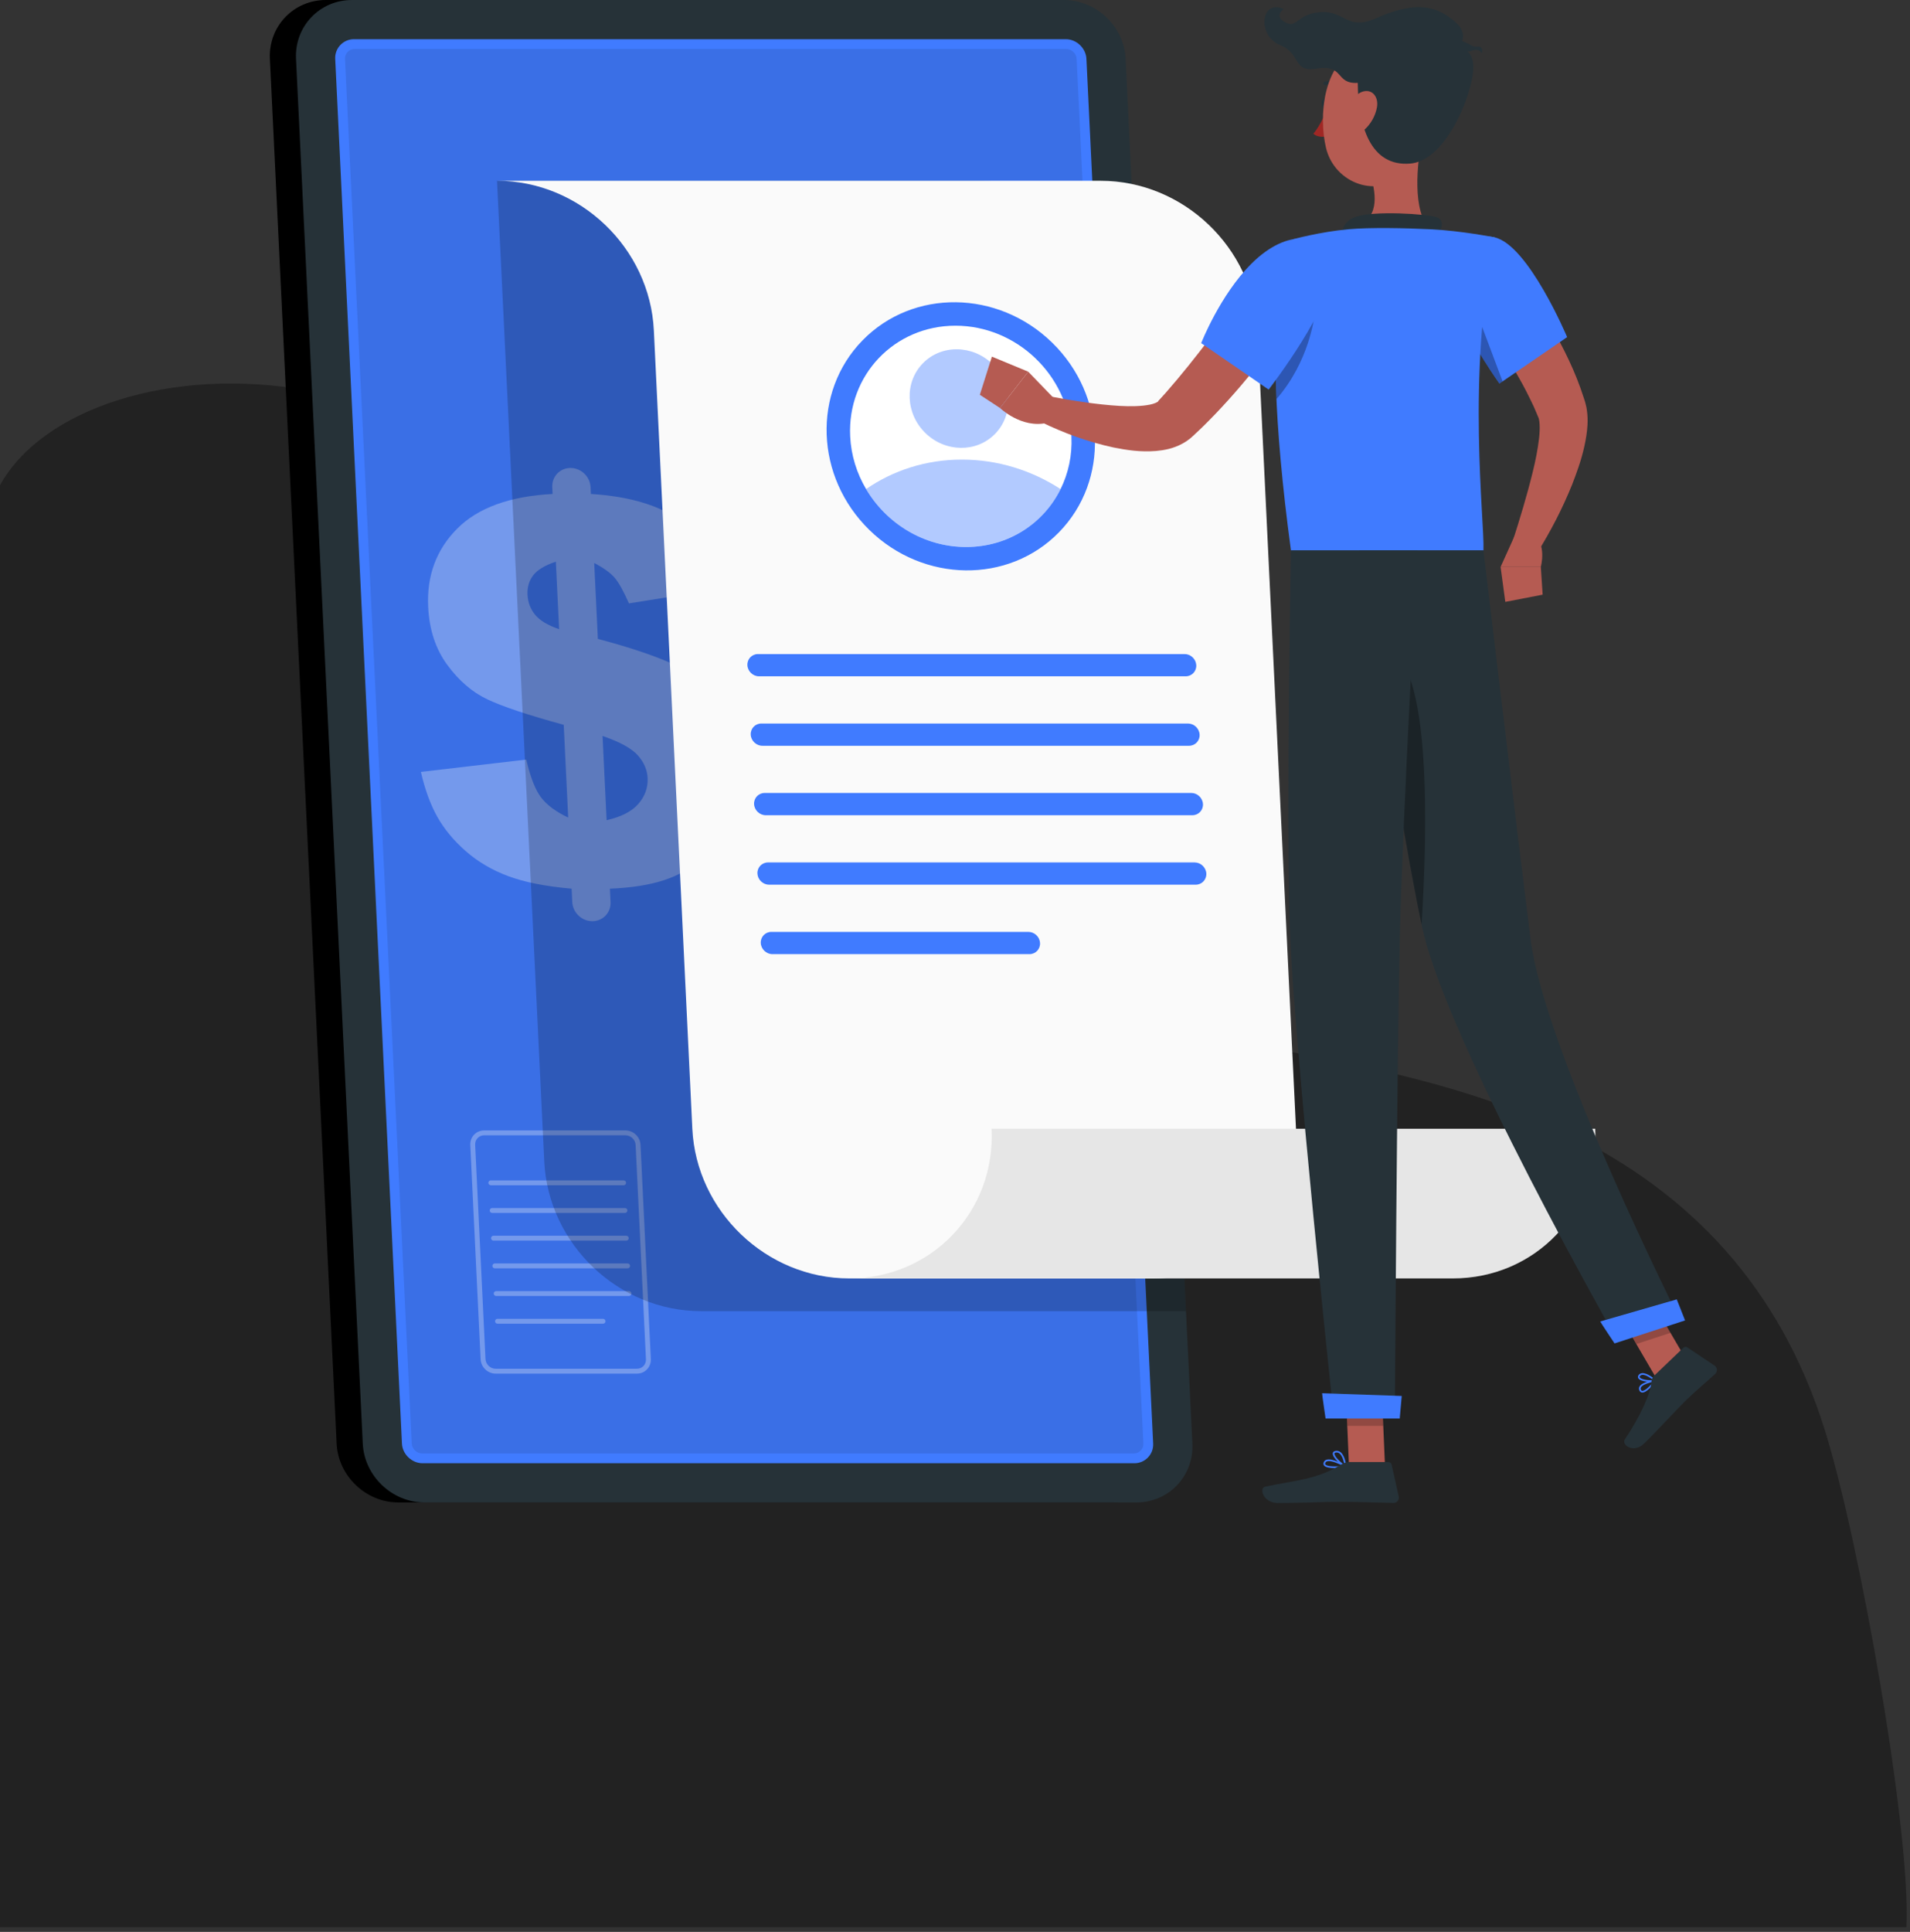 <svg width="269" height="272" viewBox="0 0 269 272" fill="none" xmlns="http://www.w3.org/2000/svg">
<rect x="0" y="0" width="269" height="272" fill="#333333" stroke="none"/>
<path d="M95.5 99.829C72.424 43.582 11.667 46.996 0 68.329V271.329H268.5C269.167 258.329 261.993 217.27 257 201.33C244 159.83 205.5 152.83 183 148.33C160.5 143.83 119.5 158.329 95.5 99.829Z" fill="#222222"/>
<path d="M146.171 0H45.891C41.337 0 37.79 3.726 38.01 8.28L47.41 203.254C47.629 207.808 51.535 211.534 56.088 211.534H156.368C160.922 211.534 164.469 207.808 164.249 203.254L154.849 8.28C154.631 3.726 150.725 0 146.171 0Z" fill="black"/>
<path d="M149.852 0H49.572C45.018 0 41.471 3.726 41.691 8.28L51.091 203.254C51.311 207.808 55.217 211.534 59.771 211.534H160.05C164.604 211.534 168.151 207.808 167.931 203.254L158.531 8.28C158.311 3.726 154.406 0 149.852 0Z" fill="#263238"/>
<path d="M59.503 206.014C58.007 206.014 56.682 204.749 56.61 203.254L47.21 8.28C47.138 6.784 48.341 5.52 49.837 5.52H150.117C151.613 5.52 152.937 6.784 153.01 8.28L162.41 203.254C162.482 204.749 161.279 206.014 159.783 206.014H59.503Z" fill="#407BFF"/>
<path opacity="0.1" d="M59.435 204.634C58.7 204.634 58.024 203.989 57.989 203.254L48.589 8.28C48.554 7.546 49.168 6.9 49.903 6.9H150.183C150.918 6.9 151.594 7.546 151.629 8.28L161.029 203.254C161.064 203.989 160.451 204.634 159.715 204.634H59.435Z" fill="black"/>
<g opacity="0.3">
<path d="M89.704 193.4H69.809C68.693 193.4 67.74 192.492 67.687 191.376L66.233 161.213C66.207 160.664 66.396 160.147 66.768 159.758C67.138 159.369 67.644 159.155 68.192 159.155H88.087C89.203 159.155 90.155 160.063 90.209 161.18L91.663 191.342C91.689 191.891 91.499 192.408 91.128 192.797C90.757 193.186 90.252 193.4 89.704 193.4ZM68.191 159.845C67.834 159.845 67.505 159.983 67.266 160.234C67.027 160.486 66.904 160.822 66.921 161.18L68.376 191.342C68.413 192.097 69.055 192.71 69.809 192.71H89.704C90.061 192.71 90.39 192.572 90.629 192.321C90.868 192.07 90.991 191.734 90.974 191.376L89.52 161.213C89.483 160.459 88.841 159.845 88.087 159.845H68.191Z" fill="#FAFAFA"/>
<path d="M87.829 166.878H69.126C68.936 166.878 68.781 166.723 68.781 166.533C68.781 166.342 68.936 166.188 69.126 166.188H87.829C88.019 166.188 88.174 166.342 88.174 166.533C88.174 166.723 88.019 166.878 87.829 166.878Z" fill="#FAFAFA"/>
<path d="M88.016 170.776H69.314C69.123 170.776 68.969 170.621 68.969 170.431C68.969 170.24 69.123 170.086 69.314 170.086H88.016C88.207 170.086 88.361 170.24 88.361 170.431C88.361 170.621 88.207 170.776 88.016 170.776Z" fill="#FAFAFA"/>
<path d="M88.204 174.673H69.501C69.311 174.673 69.156 174.519 69.156 174.328C69.156 174.138 69.311 173.983 69.501 173.983H88.204C88.394 173.983 88.549 174.138 88.549 174.328C88.549 174.52 88.394 174.673 88.204 174.673Z" fill="#FAFAFA"/>
<path d="M88.393 178.572H69.691C69.5 178.572 69.346 178.417 69.346 178.227C69.346 178.036 69.5 177.882 69.691 177.882H88.393C88.584 177.882 88.738 178.036 88.738 178.227C88.738 178.417 88.584 178.572 88.393 178.572Z" fill="#FAFAFA"/>
<path d="M88.581 182.47H69.878C69.688 182.47 69.533 182.316 69.533 182.125C69.533 181.935 69.688 181.78 69.878 181.78H88.581C88.771 181.78 88.926 181.935 88.926 182.125C88.926 182.316 88.771 182.47 88.581 182.47Z" fill="#FAFAFA"/>
<path d="M84.933 186.369H70.066C69.875 186.369 69.721 186.214 69.721 186.024C69.721 185.833 69.875 185.679 70.066 185.679H84.933C85.124 185.679 85.278 185.833 85.278 186.024C85.278 186.214 85.124 186.369 84.933 186.369Z" fill="#FAFAFA"/>
</g>
<g opacity="0.3">
<path d="M102.224 82.775L88.582 84.955C87.808 83.206 87.128 81.993 86.541 81.315C85.953 80.638 85.003 79.955 83.689 79.265L84.204 89.955C91.789 91.953 96.892 94.06 99.512 96.279C102.981 99.262 104.826 103.046 105.048 107.631C105.178 110.318 104.699 112.784 103.612 115.027C102.524 117.271 101.088 119.145 99.301 120.648C97.513 122.152 95.589 123.243 93.528 123.921C91.466 124.598 88.924 124.999 85.9 125.122L85.99 127.001C86.062 128.491 84.912 129.698 83.422 129.698C81.933 129.698 80.667 128.491 80.595 127.001L80.504 125.122C76.868 124.802 73.902 124.217 71.607 123.367C69.312 122.517 67.309 121.341 65.598 119.838C63.887 118.336 62.547 116.716 61.576 114.979C60.606 113.242 59.84 111.143 59.277 108.679L74.122 106.942C74.683 109.38 75.365 111.142 76.169 112.226C76.972 113.31 78.257 114.271 80.022 115.108L79.393 102.051C74.35 100.67 70.763 99.474 68.633 98.463C66.502 97.452 64.62 95.831 62.985 93.6C61.35 91.369 60.456 88.651 60.301 85.446C60.09 81.059 61.447 77.391 64.372 74.446C67.296 71.5 71.781 69.867 77.826 69.546L77.78 68.586C77.708 67.096 78.858 65.888 80.347 65.888C81.837 65.888 83.103 67.095 83.175 68.586L83.221 69.546C88.755 69.891 93.038 71.197 96.066 73.463C99.094 75.73 101.147 78.834 102.224 82.775ZM78.285 79.08C76.733 79.6 75.668 80.244 75.089 81.011C74.51 81.778 74.246 82.682 74.297 83.721C74.349 84.811 74.707 85.758 75.371 86.562C76.035 87.367 77.159 88.04 78.744 88.582L78.285 79.08ZM85.435 115.477C87.505 115.008 89.002 114.235 89.924 113.16C90.845 112.085 91.273 110.881 91.209 109.546C91.153 108.384 90.69 107.316 89.82 106.34C88.949 105.364 87.298 104.457 84.863 103.619L85.435 115.477Z" fill="#FAFAFA"/>
</g>
<path opacity="0.2" d="M138.284 25.453H69.998L76.654 163.53C77.215 175.169 87.105 184.604 98.744 184.604H167.03L160.374 46.526C159.813 34.888 149.923 25.453 138.284 25.453Z" fill="black"/>
<path d="M155.016 25.453H91.072H69.998C81.636 25.453 91.527 34.888 92.088 46.527L97.506 158.921C98.067 170.559 107.957 179.994 119.596 179.994H162.467C174.106 179.994 183.086 170.559 182.525 158.921L177.106 46.527C176.545 34.889 166.655 25.453 155.016 25.453Z" fill="#FAFAFA"/>
<path d="M139.654 158.921C140.215 170.56 131.235 179.995 119.596 179.995H140.67H204.614C216.253 179.995 225.233 170.56 224.672 158.921H139.654Z" fill="#E6E6E6"/>
<path d="M166.99 95.221H106.901C106.04 95.221 105.301 94.516 105.26 93.654C105.218 92.793 105.889 92.088 106.75 92.088H166.839C167.7 92.088 168.439 92.792 168.48 93.654C168.522 94.515 167.851 95.221 166.99 95.221Z" fill="#407BFF"/>
<path d="M167.461 105H107.372C106.511 105 105.772 104.295 105.73 103.434C105.689 102.572 106.36 101.867 107.221 101.867H167.31C168.172 101.867 168.91 102.572 168.952 103.434C168.994 104.295 168.322 105 167.461 105Z" fill="#407BFF"/>
<path d="M167.933 114.779H107.844C106.983 114.779 106.244 114.075 106.203 113.213C106.162 112.351 106.832 111.646 107.693 111.646H167.782C168.643 111.646 169.382 112.351 169.424 113.213C169.466 114.075 168.795 114.779 167.933 114.779Z" fill="#407BFF"/>
<path d="M168.404 124.558H108.315C107.453 124.558 106.715 123.854 106.674 122.992C106.632 122.13 107.303 121.426 108.165 121.426H168.254C169.115 121.426 169.854 122.13 169.896 122.992C169.936 123.854 169.266 124.558 168.404 124.558Z" fill="#407BFF"/>
<path d="M144.986 134.338H108.786C107.925 134.338 107.186 133.633 107.144 132.771C107.103 131.91 107.774 131.205 108.635 131.205H144.836C145.697 131.205 146.436 131.91 146.477 132.771C146.519 133.633 145.848 134.338 144.986 134.338Z" fill="#407BFF"/>
<path d="M149.15 74.937C156.259 67.654 155.826 55.703 148.184 48.243C140.542 40.784 128.584 40.64 121.475 47.923C114.366 55.206 114.799 67.157 122.441 74.616C130.084 82.076 142.042 82.22 149.15 74.937Z" fill="#407BFF"/>
<path d="M150.896 61.436C151.025 64.127 150.464 66.652 149.371 68.857C146.977 73.712 141.99 77.016 136.067 77.016C130.144 77.016 124.84 73.713 121.978 68.857C120.671 66.652 119.867 64.127 119.737 61.436C119.322 52.83 125.96 45.856 134.565 45.856C143.171 45.856 150.481 52.83 150.896 61.436Z" fill="white"/>
<path opacity="0.4" d="M149.37 68.857C146.976 73.712 141.989 77.015 136.066 77.015C130.143 77.015 124.839 73.713 121.977 68.857C125.772 66.237 130.406 64.707 135.473 64.707C140.54 64.707 145.321 66.236 149.37 68.857Z" fill="#407BFF"/>
<path opacity="0.4" d="M140.146 61.083C142.76 58.406 142.601 54.012 139.792 51.269C136.983 48.526 132.587 48.473 129.973 51.15C127.359 53.827 127.518 58.221 130.327 60.964C133.136 63.706 137.532 63.76 140.146 61.083Z" fill="#407BFF"/>
<path d="M195.06 206.435H189.991L189.486 194.696H194.555L195.06 206.435Z" fill="#B55B52"/>
<path opacity="0.2" d="M189.488 194.7L189.747 200.751H194.819L194.559 194.7H189.488Z" fill="black"/>
<path d="M238.205 192.68L233.385 194.25L227.326 183.878L232.146 182.309L238.205 192.68Z" fill="#B55B52"/>
<path opacity="0.2" d="M232.148 182.311L227.326 183.882L230.452 189.227L235.274 187.656L232.148 182.311Z" fill="black"/>
<path d="M212.196 36.819C212.826 37.589 213.36 38.274 213.901 39.02C214.44 39.752 214.966 40.49 215.481 41.237C216.506 42.733 217.483 44.265 218.399 45.844C220.222 49.011 221.878 52.323 223.049 55.998L223.162 56.34L223.22 56.52L223.296 56.802L223.433 57.369L223.51 57.886C223.605 58.577 223.607 59.179 223.583 59.757C223.523 60.904 223.341 61.914 223.127 62.886C222.699 64.822 222.058 66.565 221.394 68.276C220.015 71.679 218.376 74.823 216.46 77.903L213.03 76.253C214.065 73.022 215.072 69.704 215.858 66.484C216.259 64.879 216.574 63.262 216.751 61.766C216.834 61.022 216.872 60.298 216.83 59.703C216.81 59.411 216.781 59.137 216.729 58.97L216.698 58.843C216.683 58.823 216.671 58.801 216.662 58.78L216.651 58.748L216.597 58.621L216.481 58.35L216.022 57.27L215.503 56.191C215.161 55.472 214.78 54.752 214.398 54.038C213.616 52.612 212.762 51.198 211.883 49.795C210.989 48.397 210.061 47.011 209.108 45.638C208.176 44.275 207.139 42.883 206.207 41.633L212.196 36.819Z" fill="#B55B52"/>
<path d="M213.324 75.431L211.34 79.815H217.008C217.008 79.815 217.911 76.489 215.855 75.145L213.324 75.431Z" fill="#B55B52"/>
<path d="M212.003 84.743L217.263 83.725L217.008 79.815H211.34L212.003 84.743Z" fill="#B55B52"/>
<path d="M187.1 14.585C187.1 14.994 186.884 15.325 186.617 15.325C186.349 15.325 186.133 14.994 186.133 14.585C186.133 14.176 186.349 13.845 186.617 13.845C186.884 13.845 187.1 14.177 187.1 14.585Z" fill="#263238"/>
<path d="M186.92 15.325C186.92 15.325 185.991 17.684 184.967 18.822C185.69 19.498 186.92 19.189 186.92 19.189V15.325Z" fill="#A02724"/>
<path d="M188.549 12.32C188.5 12.32 188.451 12.305 188.409 12.274C187.541 11.648 186.712 11.957 186.704 11.961C186.58 12.008 186.441 11.947 186.393 11.823C186.345 11.7 186.407 11.561 186.53 11.513C186.574 11.496 187.612 11.108 188.69 11.885C188.798 11.962 188.822 12.113 188.745 12.22C188.698 12.285 188.624 12.32 188.549 12.32Z" fill="#263238"/>
<path d="M200.296 19.299C199.569 23.007 198.844 29.802 201.438 32.276C201.438 32.276 200.424 36.038 193.534 36.038C185.957 36.038 189.913 32.277 189.913 32.277C194.048 31.29 193.941 28.221 193.221 25.34L200.296 19.299Z" fill="#B55B52"/>
<path d="M202.431 33.567C202.974 32.376 203.572 31.014 202.335 30.587C200.974 30.117 193.525 29.638 190.957 30.52C188.389 31.402 189.117 33.817 189.117 33.817L202.431 33.567Z" fill="#263238"/>
<path d="M232.346 195.458C231.971 195.817 231.552 196.108 231.235 196.058C231.101 196.038 230.926 195.949 230.844 195.644C230.801 195.484 230.828 195.328 230.923 195.181C231.338 194.542 233.012 194.268 233.083 194.257C233.13 194.25 233.177 194.271 233.203 194.311C233.229 194.35 233.229 194.402 233.203 194.441C233.059 194.665 232.724 195.096 232.346 195.458ZM231.22 195.198C231.182 195.234 231.15 195.272 231.124 195.312C231.067 195.4 231.051 195.488 231.076 195.582C231.134 195.8 231.237 195.816 231.272 195.822C231.625 195.877 232.377 195.165 232.836 194.549C232.335 194.656 231.553 194.88 231.22 195.198Z" fill="#407BFF"/>
<path d="M233.186 194.462C233.172 194.476 233.154 194.486 233.134 194.491C232.558 194.648 231.058 194.547 230.744 194.064C230.688 193.977 230.619 193.796 230.803 193.572C230.922 193.427 231.082 193.346 231.279 193.331C232.037 193.271 233.136 194.245 233.182 194.286C233.215 194.316 233.229 194.361 233.219 194.404C233.214 194.426 233.202 194.446 233.186 194.462ZM231.026 193.684C231.013 193.696 231 193.71 230.989 193.724C230.889 193.845 230.929 193.907 230.946 193.933C231.131 194.218 232.177 194.378 232.828 194.304C232.49 194.036 231.783 193.532 231.297 193.569C231.187 193.578 231.097 193.616 231.026 193.684Z" fill="#407BFF"/>
<path d="M187.955 206.696C187.305 206.696 186.676 206.606 186.466 206.314C186.392 206.212 186.334 206.038 186.475 205.789C186.555 205.65 186.683 205.555 186.856 205.509C187.699 205.279 189.471 206.289 189.546 206.332C189.59 206.357 189.613 206.406 189.605 206.455C189.597 206.505 189.56 206.544 189.51 206.554C189.186 206.618 188.561 206.696 187.955 206.696ZM187.151 205.713C187.067 205.713 186.989 205.721 186.919 205.74C186.808 205.771 186.731 205.825 186.684 205.909C186.599 206.058 186.63 206.132 186.661 206.174C186.897 206.502 188.178 206.509 189.121 206.377C188.65 206.134 187.743 205.713 187.151 205.713Z" fill="#407BFF"/>
<path d="M189.486 206.555C189.47 206.555 189.453 206.552 189.437 206.545C188.826 206.27 187.614 205.174 187.706 204.601C187.728 204.466 187.823 204.299 188.153 204.266C188.398 204.241 188.622 204.31 188.819 204.471C189.464 205.001 189.601 206.366 189.606 206.424C189.61 206.467 189.591 206.508 189.556 206.533C189.535 206.548 189.511 206.555 189.486 206.555ZM188.25 204.5C188.226 204.5 188.202 204.502 188.178 204.504C187.962 204.526 187.948 204.611 187.944 204.639C187.888 204.983 188.712 205.844 189.336 206.22C189.27 205.821 189.09 205.004 188.667 204.657C188.539 204.552 188.402 204.5 188.25 204.5Z" fill="#407BFF"/>
<path d="M232.971 193.69L237.086 189.754C237.236 189.61 237.465 189.59 237.637 189.705L241.475 192.269C241.873 192.535 241.913 193.109 241.562 193.434C240.101 194.784 239.323 195.367 237.513 197.098C236.399 198.163 233.069 201.79 231.531 203.261C230.028 204.7 228.339 203.403 228.837 202.664C231.069 199.347 232.465 196.161 232.592 194.484C232.615 194.182 232.752 193.9 232.971 193.69Z" fill="#263238"/>
<path d="M190.024 205.849H195.56C195.767 205.849 195.946 205.993 195.991 206.195L196.992 210.701C197.096 211.168 196.741 211.611 196.263 211.603C194.266 211.569 191.38 211.451 188.871 211.451C185.936 211.451 183.402 211.612 179.96 211.612C177.879 211.612 177.302 209.508 178.172 209.317C182.138 208.45 185.376 208.357 188.803 206.244C189.175 206.014 189.586 205.849 190.024 205.849Z" fill="#263238"/>
<path d="M182.79 43.793C180.778 46.757 178.699 49.53 176.462 52.273C174.23 55.002 171.877 57.659 169.284 60.191L168.287 61.131L168.037 61.365L167.859 61.527L167.606 61.746C167.264 62.019 166.911 62.256 166.566 62.442C165.169 63.198 163.921 63.389 162.805 63.495C160.571 63.669 158.674 63.368 156.83 63.003C153.165 62.211 149.858 60.979 146.584 59.401L147.847 55.811C151.101 56.418 154.482 56.96 157.638 57.147C159.201 57.236 160.77 57.211 161.963 56.967C162.547 56.85 163.011 56.632 163.109 56.521C163.139 56.495 163.136 56.477 163.127 56.477C163.121 56.477 163.116 56.478 163.112 56.479C163.114 56.477 163.1 56.49 163.115 56.474L163.166 56.417L163.37 56.192L164.187 55.293C166.344 52.835 168.432 50.215 170.463 47.536C172.496 44.874 174.523 42.113 176.463 39.434L182.79 43.793Z" fill="#B55B52"/>
<path d="M210.514 33.423C215.264 34.512 220.713 47.465 220.713 47.465L211.171 54.005C211.171 54.005 207.556 48.948 204.869 43.29C202.053 37.361 205.656 32.309 210.514 33.423Z" fill="#407BFF"/>
<path opacity="0.3" d="M207.109 41.682L211.622 53.694L211.173 54.004C211.173 54.004 209.221 51.265 207.109 47.567V41.682Z" fill="black"/>
<path d="M182.114 33.684C182.114 33.684 176.719 39.778 181.814 77.497C189.983 77.497 204.951 77.497 208.926 77.497C209.113 73.335 206.498 53.032 210.512 33.422C210.512 33.422 205.865 32.49 201.436 32.276C197.971 32.109 192.956 31.999 189.911 32.277C185.896 32.644 182.114 33.684 182.114 33.684Z" fill="#407BFF"/>
<path opacity="0.3" d="M185.125 44.589C185.035 44.699 184.442 50.82 179.771 56.195C179.66 53.766 179.619 51.586 179.626 49.633L185.125 44.589Z" fill="black"/>
<path d="M187.463 37.793C188.132 42.593 178.675 54.854 178.675 54.854L169.172 48.313C169.172 48.313 171.806 41.556 176.245 37.129C181.312 32.073 186.736 32.569 187.463 37.793Z" fill="#407BFF"/>
<path d="M148.526 56.176L144.809 52.33L140.842 57.447C140.842 57.447 143.861 60.362 147.46 59.538L148.526 56.176Z" fill="#B55B52"/>
<path d="M139.698 50.213L138 55.583L140.841 57.446L144.809 52.329L139.698 50.213Z" fill="#B55B52"/>
<path d="M200.737 13.719C200.429 18.74 200.503 21.695 197.968 24.272C194.153 28.148 187.955 25.849 186.756 20.837C185.678 16.326 186.364 8.872 191.279 6.873C196.121 4.905 201.046 8.698 200.737 13.719Z" fill="#B55B52"/>
<path d="M205.111 3.239C206.66 4.664 206.002 6.249 205.197 6.546C207.699 7.063 208.068 9.057 206.75 13.264C205.488 17.293 202.446 22.695 198.646 23.026C192.935 23.524 191.263 17.573 191.225 11.667C187.991 11.862 189.385 8.997 185.421 9.661C181.995 10.235 183.264 7.542 180.335 6.369C176.936 5.009 177.619 -0.221 180.789 1.276C180.789 1.276 179.317 2.247 181.031 3.152C182.746 4.058 182.579 1.962 185.964 1.708C189.347 1.453 189.743 4.352 193.705 2.607C198.693 0.41 201.94 0.323 205.111 3.239Z" fill="#263238"/>
<path d="M203.209 6.499C203.209 6.499 203.857 5.305 205.407 5.635C206.958 5.965 207.088 6.648 208.061 6.559C209.034 6.471 208.681 7.507 208.681 7.507C208.681 7.507 208.419 6.726 207.245 7.16C206.071 7.595 205.306 6.529 204.802 7.008C204.296 7.485 203.209 6.499 203.209 6.499Z" fill="#263238"/>
<path d="M193.931 15.084C193.712 16.383 192.973 17.549 192.156 18.275C190.927 19.368 189.862 18.491 189.826 16.996C189.792 15.65 190.393 13.46 191.808 12.937C193.202 12.421 194.181 13.598 193.931 15.084Z" fill="#B55B52"/>
<path d="M191.434 77.497C191.434 77.497 197.186 116.235 200.344 130.748C203.803 146.641 227.844 188.845 227.844 188.845L236.671 185.969C236.671 185.969 217.525 147.923 215.551 132.189C213.409 115.111 208.928 77.497 208.928 77.497H191.434Z" fill="#263238"/>
<path d="M225.374 186.053C225.336 186.065 227.39 189.145 227.39 189.145L237.322 185.909L236.153 182.943L225.374 186.053Z" fill="#407BFF"/>
<path opacity="0.3" d="M195.068 91.299C201.719 92.603 201.015 117.408 200.215 130.167C198.297 121.148 195.489 103.795 193.57 91.478C194.012 91.257 194.509 91.189 195.068 91.299Z" fill="black"/>
<path d="M181.814 77.497C181.814 77.497 181.116 115.397 181.667 130.855C182.24 146.933 187.856 199.579 187.856 199.579H196.443C196.443 199.579 196.759 147.873 197.14 132.082C197.557 114.867 199.635 77.498 199.635 77.498H181.814V77.497Z" fill="#263238"/>
<path d="M186.205 196.158C186.166 196.158 186.69 199.723 186.69 199.723H197.135L197.417 196.542L186.205 196.158Z" fill="#407BFF"/>
</svg>
